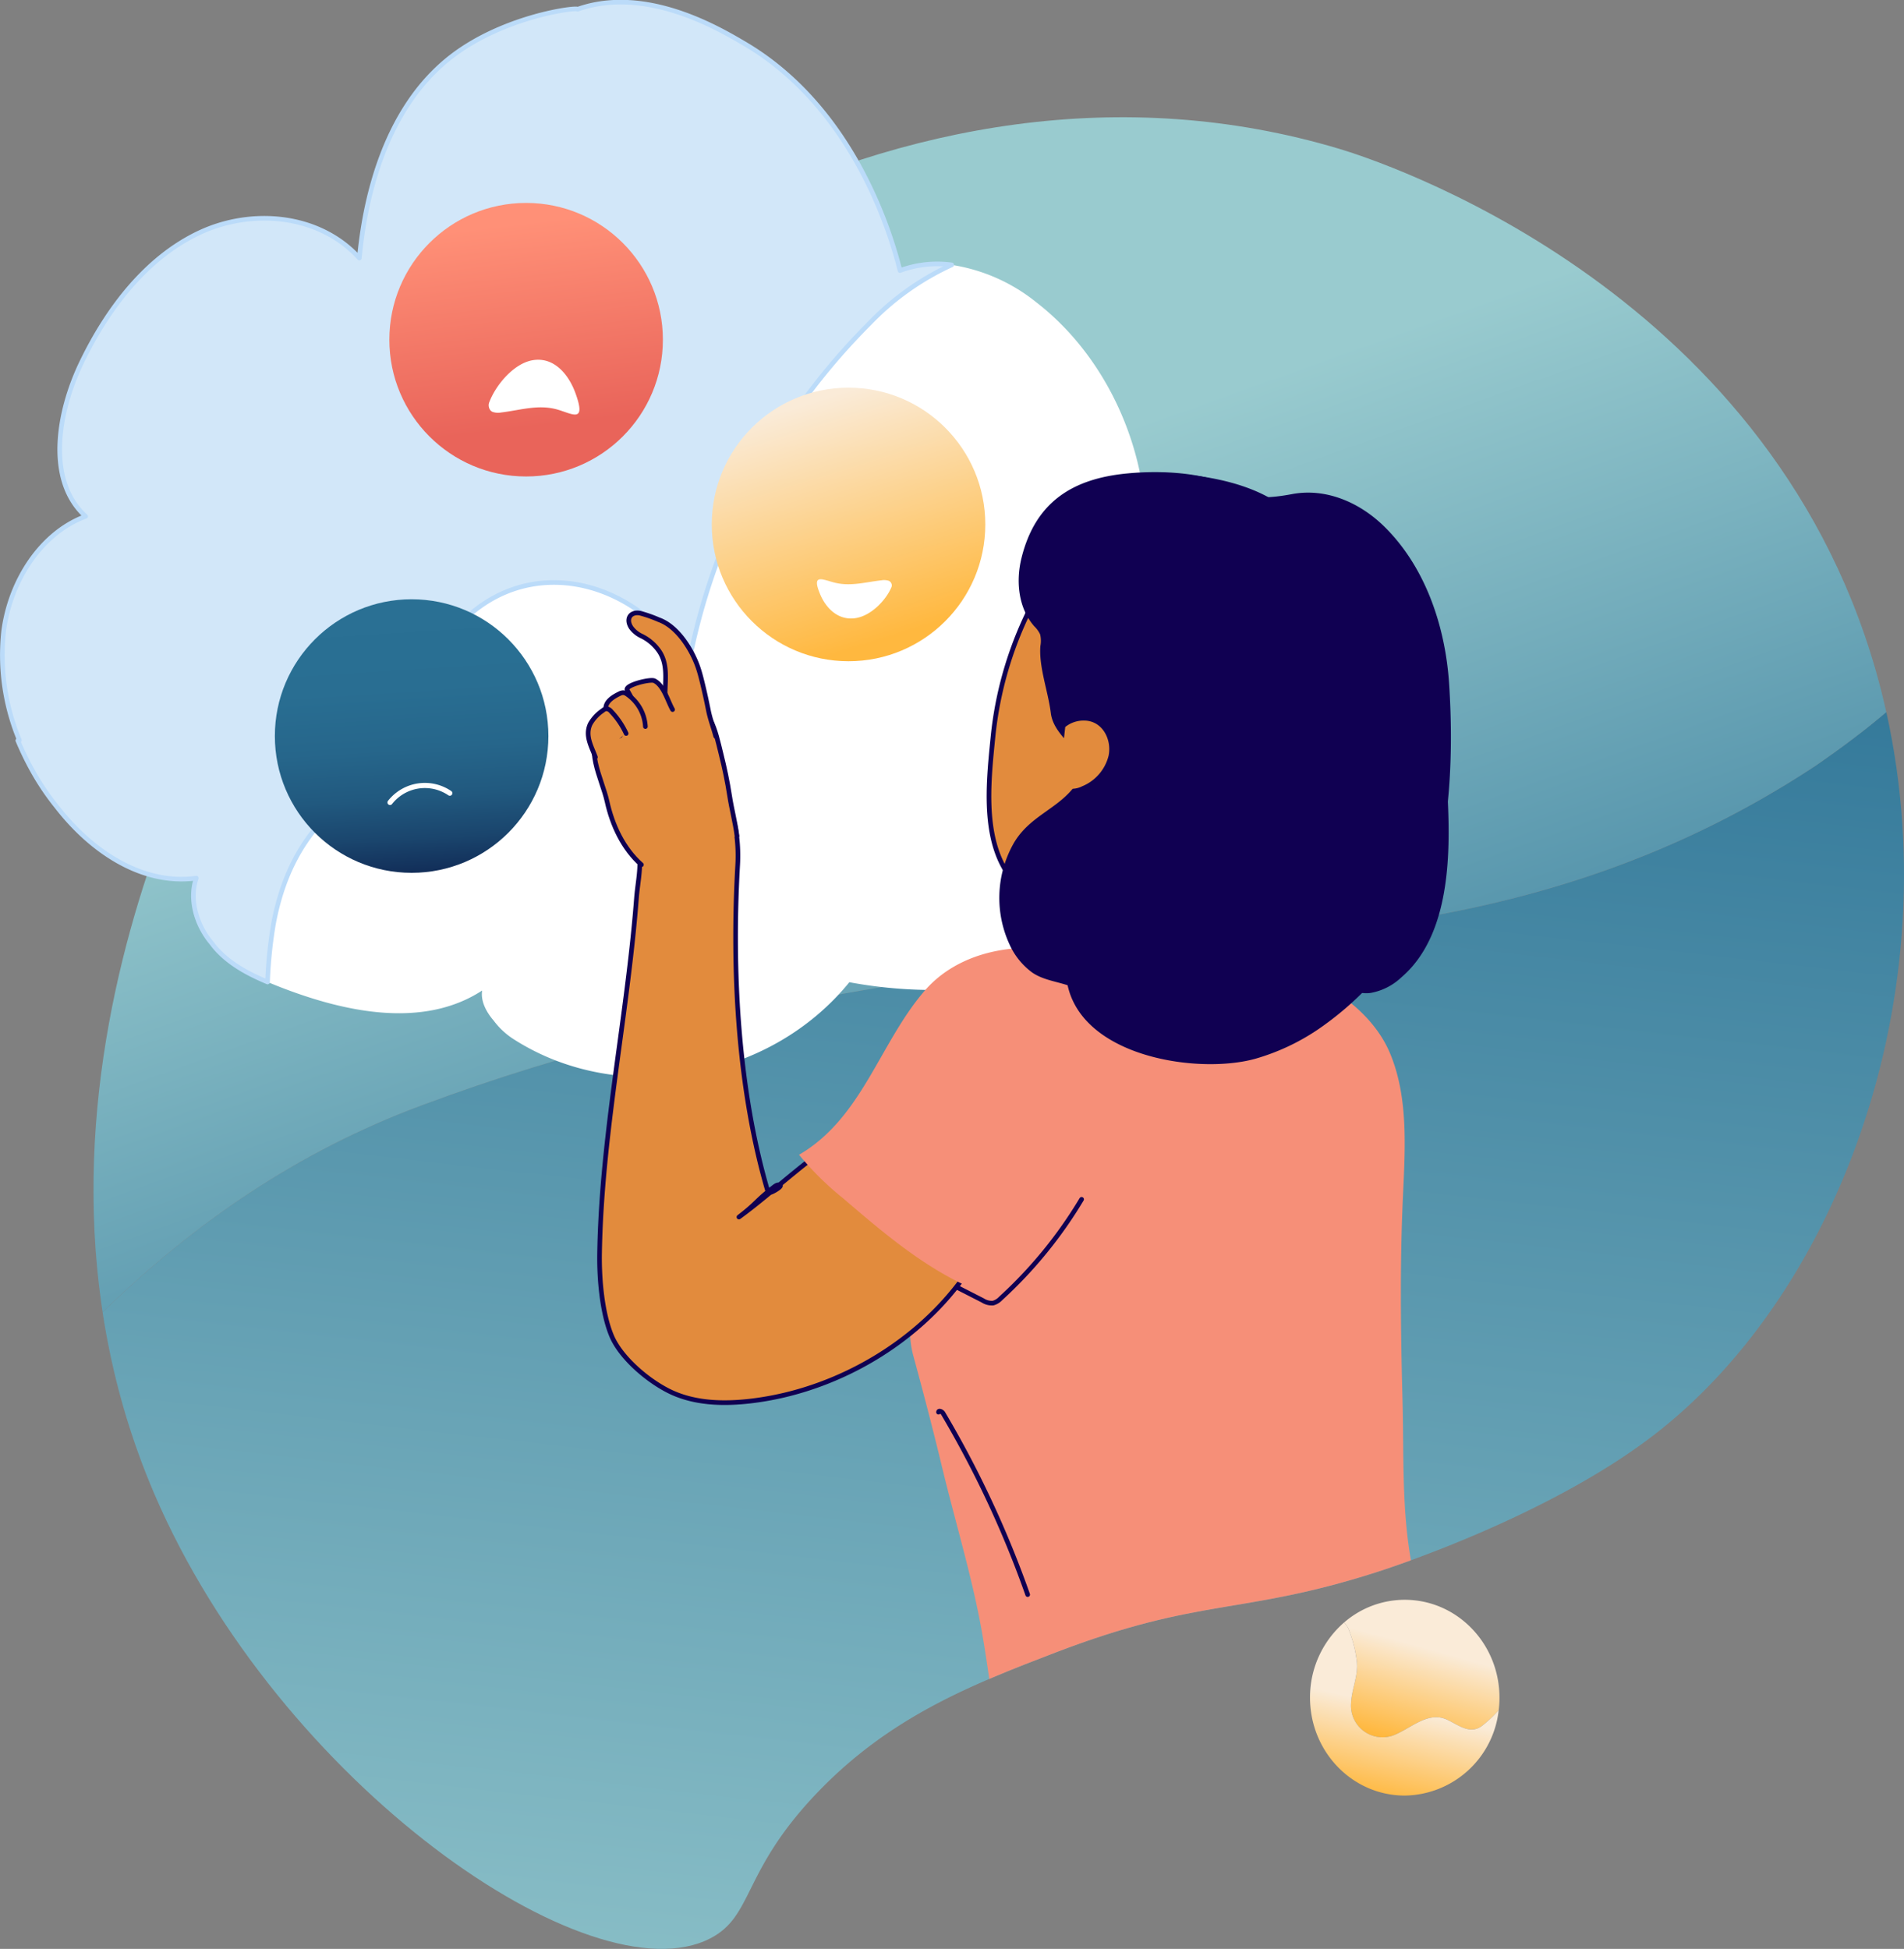 <svg xmlns="http://www.w3.org/2000/svg" xmlns:xlink="http://www.w3.org/1999/xlink" width="369.903" height="378.614" viewBox="0 0 369.903 378.614">
  <rect x="0" y="0" width="369.903" height="378.614" fill="#808080" stroke="none"/>
  <defs>
    <clipPath id="clip-path">
      <path id="Path_6" data-name="Path 6" d="M706.8,535.988c-23.14,11.972-83.9-30.027-108.058-86.447-33.51-78.252,14.587-158.067,19.733-166.315,39.826-63.859,126.513-120.01,210.478-94.9,6.923,2.07,82.84,26.177,104.3,101.48,16.217,56.906-5.4,119.4-43.223,148.462-20.521,15.77-51.015,25.7-53.936,26.628-26.253,8.383-34.068,4.772-62.258,15.575-16.468,6.31-32.252,12.55-46.363,27.33C712.875,523.084,715.233,531.624,706.8,535.988Z" transform="translate(-586.957 -182.201)" fill="none"/>
    </clipPath>
    <linearGradient id="linear-gradient" x1="0.591" y1="-0.207" x2="0.357" y2="1.212" gradientUnits="objectBoundingBox">
      <stop offset="0" stop-color="#2a7195"/>
      <stop offset="1" stop-color="#99cbcf"/>
    </linearGradient>
    <linearGradient id="linear-gradient-2" x1="0.7" y1="1.084" x2="0.361" y2="0.429" xlink:href="#linear-gradient"/>
    <linearGradient id="linear-gradient-3" x1="0.538" y1="0.354" x2="0.334" y2="1.011" gradientUnits="objectBoundingBox">
      <stop offset="0" stop-color="#faebd8"/>
      <stop offset="1" stop-color="#ffb83f"/>
    </linearGradient>
    <linearGradient id="linear-gradient-4" x1="0.487" y1="0.494" x2="0.359" y2="1.008" xlink:href="#linear-gradient-3"/>
    <linearGradient id="linear-gradient-5" x1="0.36" y1="0.053" x2="0.631" y2="0.919" xlink:href="#linear-gradient-3"/>
    <linearGradient id="linear-gradient-6" x1="0.463" y1="-0.081" x2="0.54" y2="1.139" gradientUnits="objectBoundingBox">
      <stop offset="0" stop-color="#2a7195"/>
      <stop offset="0.333" stop-color="#296e92"/>
      <stop offset="0.513" stop-color="#26668b"/>
      <stop offset="0.657" stop-color="#21597f"/>
      <stop offset="0.781" stop-color="#1a456d"/>
      <stop offset="0.891" stop-color="#112c57"/>
      <stop offset="0.992" stop-color="#060e3b"/>
      <stop offset="1" stop-color="#060c39"/>
    </linearGradient>
    <linearGradient id="linear-gradient-7" x1="0.45" y1="0.077" x2="0.537" y2="0.819" gradientUnits="objectBoundingBox">
      <stop offset="0" stop-color="#ff9077"/>
      <stop offset="1" stop-color="#e9645a"/>
    </linearGradient>
  </defs>
  <g id="gloria1" transform="translate(9.425 -52.802)">
    <g id="Group_9" data-name="Group 9" transform="translate(-9.001 53.217)">
      <g id="Group_2" data-name="Group 2" transform="translate(17.734 22.362)">
        <g id="Group_1" data-name="Group 1" clip-path="url(#clip-path)">
          <path id="Path_2" data-name="Path 2" d="M831.363,470.874c-61.414,6.563-120.953,12.658-178.617,34.223-24.109,8.948-44.264,22.9-62,40.19a144.475,144.475,0,0,0,10.007,35.188c24.161,56.42,84.918,98.418,108.058,86.447,8.436-4.364,6.079-12.9,20.672-28.19,14.111-14.78,29.9-21.02,46.363-27.33,28.19-10.8,36-7.192,62.258-15.575,2.921-.932,33.414-10.858,53.936-26.628,36.063-27.713,57.4-85.827,45.238-140.506-4.3,3.67-8.909,7.075-13.555,10.3C894.652,458.216,864.18,467.124,831.363,470.874Z" transform="translate(-588.968 -313.135)" fill="url(#linear-gradient)"/>
          <path id="Path_3" data-name="Path 3" d="M828.952,188.324c-83.964-25.108-170.651,31.044-210.478,94.9-4.371,7.007-39.735,65.66-29.739,131.127,17.74-17.286,37.9-31.242,62-40.19C708.4,352.6,767.941,346.5,829.355,339.94c32.817-3.75,63.289-12.658,92.356-31.879,4.645-3.226,9.254-6.631,13.555-10.3q-.888-3.991-2.015-7.956C911.791,214.5,835.875,190.394,828.952,188.324Z" transform="translate(-586.96 -182.201)" fill="url(#linear-gradient-2)"/>
          <path id="Path_4" data-name="Path 4" d="M972.179,710.313c-10.4,1.325-20.028-.519-25.323-10.731a35.463,35.463,0,0,1-2.515-7.27c-1.187-4.45-1.54-8.8-2.316-13.338-.939-5.492-1.622-11-2.562-16.489-1.892-11.042-5.257-21.877-7.884-32.812-1.733-7.216-3.612-14.393-5.565-21.552-1.654-6.059.143-11.846,2.89-17.466,1.463-2.993,4.107-5.623,5.984-8.326,5.908-8.508,11.884-16.958,18.023-25.262,6.6-8.93,13.652-18.5,23.2-23.636,12.626-6.793,36.316,1.171,42.488,15.838,3.607,8.573,2.956,18.495,2.523,27.947-.6,13.117-.431,26.257-.081,39.379.339,12.68-.408,25.779,3.213,37.939,1.322,4.439,3.07,8.884,2.929,13.557a26.283,26.283,0,0,1-.885,5.581c-3.148,12.552-8.145,21.022-18.733,26.932a96.927,96.927,0,0,1-14.637,6.8C985.965,709.886,979.228,709.415,972.179,710.313Z" transform="translate(-766.724 -367.467)" fill="#f68f78"/>
          <path id="Path_5" data-name="Path 5" d="M937.149,718.578c.017-.408.671-.139.879.212a199.735,199.735,0,0,1,16.441,35.224" transform="translate(-772.975 -467.009)" fill="none" stroke="#100052" stroke-linecap="round" stroke-linejoin="round" stroke-width="0.902"/>
        </g>
      </g>
      <g id="Group_3" data-name="Group 3" transform="translate(254.083 310.375)">
        <path id="Path_7" data-name="Path 7" d="M1106.14,802.373a24.4,24.4,0,0,1,1.523,5.922c.423,2.961-1.015,5.583-1.1,8.46a6.141,6.141,0,0,0,8.122,6.176c3.384-1.269,6.6-4.653,10.237-3.215,2.284.931,4.737,3.3,7.275,1.185a25.127,25.127,0,0,0,3.059-2.894,19.778,19.778,0,0,0,.15-2.438c0-10.5-8.239-19.019-18.4-19.019a17.973,17.973,0,0,0-11.786,4.413,4,4,0,0,1,.92,1.41Z" transform="translate(-1098.601 -796.549)" fill="url(#linear-gradient-3)"/>
        <path id="Path_8" data-name="Path 8" d="M1124.7,825.9c-2.538,2.115-4.991-.254-7.275-1.185-3.638-1.438-6.853,1.946-10.237,3.215a6.141,6.141,0,0,1-8.122-6.176c.084-2.877,1.523-5.5,1.1-8.46a24.4,24.4,0,0,0-1.523-5.922,4,4,0,0,0-.923-1.411,19.233,19.233,0,0,0-6.617,14.606c0,10.5,8.239,19.019,18.4,19.019a18.626,18.626,0,0,0,18.253-16.581,25.157,25.157,0,0,1-3.056,2.895Z" transform="translate(-1091.103 -801.549)" fill="url(#linear-gradient-4)"/>
      </g>
      <path id="Path_9" data-name="Path 9" d="M832.4,411.448c-.215,1.2-.431,2.4-.61,3.6a8.225,8.225,0,0,0,.61-3.6Z" transform="translate(-699.278 -281.613)" fill="#d2e7f9" stroke="#bbdbf9" stroke-linecap="round" stroke-linejoin="round" stroke-width="0.897"/>
      <path id="Path_10" data-name="Path 10" d="M854.582,333.032c-.182-3.431-.871-13.631-8.2-22.641-.365-.478-.744-.954-1.146-1.427a33.691,33.691,0,0,0-15.49-10.278c1.038-18.461-7.275-37.241-21.341-48.081a34.585,34.585,0,0,0-16.365-7.217,52.2,52.2,0,0,0-15.95,11.332,128.011,128.011,0,0,0-35.4,67.456,8.226,8.226,0,0,1-.61,3.6c.179-1.2.4-2.4.61-3.6a9.612,9.612,0,0,0-4.5-7.107c-8.76-9.733-23.361-13.627-35.041-5.84s-13.627,22.388-12.654,36.015c-4.867-3.893-8.761-2.92-12.654.973-8.76,5.84-13.627,14.6-15.574,25.308A87.366,87.366,0,0,0,659.13,382.7c.723.3,1.449.6,2.173.884,12.8,5.012,28.027,8.249,39.507.769-.317,1.963.7,4.062,2.217,5.824a14.662,14.662,0,0,0,3.806,3.574c20.5,13.206,49.636,8.294,65.311-11.01a89.347,89.347,0,0,0,38.635-1.311c11.708-3.053,25.275-6.59,34.849-19.76C847.879,358.571,855.374,347.934,854.582,333.032Z" transform="translate(-607.559 -192.34)" fill="#fff"/>
      <path id="Path_11" data-name="Path 11" d="M617.4,288.378c3.893-3.893,7.787-4.867,12.654-.973-.974-13.627.973-28.228,12.654-36.015s26.281-3.893,35.041,5.84a9.612,9.612,0,0,1,4.5,7.107,128.01,128.01,0,0,1,35.4-67.456A52.2,52.2,0,0,1,733.6,185.548a20.854,20.854,0,0,0-10.043,1.1c-1.549-6.149-8.555-31.324-30.2-44.068-5.153-3.034-19.249-11.334-32.424-6.7-.137-.443-14.142,1.279-24.369,9.091-13.664,10.438-17.081,29.071-18.046,39.249-7.767-8.573-20.939-9.721-31.156-4.88s-17.741,14.628-22.84,25.233c-4.6,9.575-6.869,22.862.826,29.826-8.731,3.238-14.691,12.6-15.939,22.366a42.936,42.936,0,0,0,3.06,21.117,2.991,2.991,0,0,0-.3.065,57.667,57.667,0,0,0,3.011,6.163,48.747,48.747,0,0,0,4.533,6.671c6.845,8.861,16.779,15.326,27.128,13.9-1.451,4.2.082,9.208,2.958,12.591.274.375.559.739.863,1.081,2.719,3.052,6.324,4.951,10.023,6.508a87.378,87.378,0,0,1,1.132-11.179C603.777,302.979,608.643,294.218,617.4,288.378Z" transform="translate(-549.13 -134.502)" fill="#d2e7f9" stroke="#bbdbf9" stroke-linecap="round" stroke-linejoin="round" stroke-width="0.897"/>
      <g id="Group_6" data-name="Group 6" transform="translate(113.845 91.459)">
        <g id="Group_4" data-name="Group 4" transform="translate(0 27.194)">
          <path id="Path_12" data-name="Path 12" d="M823.754,542.5c8.9-6.41,19.337-17.622,30.231-19.98,10.679-2.312,20.664,2.81,20.226,14.652a27.854,27.854,0,0,1-3.928,12.531c-8.905,15.725-26.621,26.544-44.44,28.559-5.144.581-10.541.439-15.235-1.744-4.207-1.956-9.755-6.542-11.594-10.948-1.867-4.474-2.412-11.131-2.335-15.958.246-15.368,2.546-30.593,4.573-45.8,1.028-7.711,1.994-15.436,2.591-23.194.226-2.945.856-5.518.586-8.464-.263-2.865-.953-6.127.663-8.743,1.5-2.427,4.826-4.27,7.53-4.878,9.6-2.16,11.284,8.709,10.89,15.572-1.18,20.55.047,43.805,5.915,63.62.123.416,2.705-1.092,2.37-1.368s-.829-.009-1.172.256C826.839,539.532,827.539,539.587,823.754,542.5Z" transform="translate(-794.467 -425.13)" fill="#e28b3d" stroke="#100052" stroke-linecap="round" stroke-linejoin="round" stroke-width="0.902"/>
          <path id="Path_13" data-name="Path 13" d="M803.591,454.571c-3.558-3.128-5.675-7.746-6.671-12.264-1.005-4.562-4.678-10.637-.815-14.8,2.021-2.179,4.185-4.538,6.928-5.638,1.583-.635,2.33-.034,3.9.137,1.524.165,3.065-.1,4.575.257,5.665,1.329,6.381,6.113,7.567,10.848.666,2.662,1.23,5.351,1.647,8.063.4,2.617,1.1,5.179,1.432,7.8" transform="translate(-793.247 -405.649)" fill="#e28b3d" stroke="#100052" stroke-linecap="round" stroke-linejoin="round" stroke-width="0.902"/>
          <path id="Path_14" data-name="Path 14" d="M825.679,411.56c-.458-1.735-1.075-3.28-1.424-5.043q-.542-2.745-1.208-5.465c-.247-1.007-.506-2.012-.85-2.99-1.215-3.447-4-7.888-7.612-9.152a24.872,24.872,0,0,0-3.614-1.265c-1.83-.34-2.842,1.09-1.718,2.81a5.255,5.255,0,0,0,1.967,1.618,8.851,8.851,0,0,1,3.421,2.885c2.1,3.007.944,6.721,1.25,10.081" transform="translate(-800.9 -387.596)" fill="#e28b3d" stroke="#100052" stroke-linecap="round" stroke-linejoin="round" stroke-width="0.902"/>
          <path id="Path_15" data-name="Path 15" d="M816.9,421.232c-.94-1.645-1.743-4.762-3.564-5.611-.784-.365-5.826.858-5.256,1.843a33.054,33.054,0,0,1,2.781,6.028,1.5,1.5,0,0,0-.078-.525" transform="translate(-800.501 -402.447)" fill="#e28b3d" stroke="#100052" stroke-linecap="round" stroke-linejoin="round" stroke-width="0.902"/>
          <path id="Path_16" data-name="Path 16" d="M806.959,427.229a8.194,8.194,0,0,0-3.531-6.266,1.52,1.52,0,0,0-.78-.32,1.674,1.674,0,0,0-.757.228c-1.247.6-2.689,1.517-2.626,2.9a3.447,3.447,0,0,0,.325,1.153q.788,1.885,1.747,3.692a.87.87,0,0,0,.376.433c.18.077.443-.034.434-.229" transform="translate(-795.844 -405.15)" fill="#e28b3d" stroke="#100052" stroke-linecap="round" stroke-linejoin="round" stroke-width="0.902"/>
          <path id="Path_17" data-name="Path 17" d="M799.344,432.116a15.92,15.92,0,0,0-2.921-4.286,1.293,1.293,0,0,0-.91-.516,1.338,1.338,0,0,0-.732.362,7.729,7.729,0,0,0-2.406,2.585c-1.072,2.278.232,4.355,1,6.465" transform="translate(-791.969 -408.693)" fill="#e28b3d" stroke="#100052" stroke-linecap="round" stroke-linejoin="round" stroke-width="0.902"/>
        </g>
        <path id="Path_18" data-name="Path 18" d="M879.35,566.582a58.657,58.657,0,0,0,8.625,8.508c8.848,7.6,18.007,15.376,29.088,19.015a25.73,25.73,0,0,0,11.748,1.385c6.423-.965,11.933-5.418,15.486-10.855s5.392-11.8,6.812-18.143c1.474-6.577,3.927-14.186,1.71-20.653-2.331-6.8-6.578-12.71-13.161-15.947-11.129-5.473-27.344-5.064-35.875,4.794C894.969,544.872,891.63,559.438,879.35,566.582Z" transform="translate(-838.385 -434.118)" fill="#f68f78"/>
        <g id="Group_5" data-name="Group 5" transform="translate(77.864)">
          <path id="Path_19" data-name="Path 19" d="M1009.69,352.247a28.825,28.825,0,0,1,10.623,19.3c1.066,9.316-5.255,17.782-8.177,26.486a39.628,39.628,0,0,1-24.864,23.988,29.813,29.813,0,0,1-8.109,1c-4.206.1-8.648,0-12.257-2.167-10.775-6.458-9.131-20.749-8.079-31.351a71.73,71.73,0,0,1,10.449-30.8c4.645-7.434,9.73-12.46,18.872-13.006A32.76,32.76,0,0,1,1009.69,352.247Z" transform="translate(-958.057 -338.114)" fill="#e28b3d" stroke="#100052" stroke-linecap="round" stroke-linejoin="round" stroke-width="0.902"/>
          <path id="Path_20" data-name="Path 20" d="M981.626,352.586a23.88,23.88,0,0,1-4.828-3.15,5.619,5.619,0,0,1-1.478-1.691,4.832,4.832,0,0,1-.407-2.346c.151-4.153,2.979-7.836,6.463-10.1a34.161,34.161,0,0,1,19.488-5.475c10.245.536,22.039,2.713,28.15,11.6.983,1.429,1.951,3.1,1.61,4.8a4.64,4.64,0,0,1-2.709,3.1,13.719,13.719,0,0,1-4.142.963c-4.221.529-8.724.639-12.8,1.673-5.491,1.394-10.22,3.509-16.048,3.561a29.571,29.571,0,0,1-13.3-2.935Z" transform="translate(-967.008 -329.694)" fill="#100052" stroke="#100052" stroke-linecap="round" stroke-linejoin="round" stroke-width="0.316"/>
          <path id="Path_21" data-name="Path 21" d="M1025.98,399.278c-1.191-9-3.627-17.912-6.025-26.7-2.038-7.473,2.467-11.631,1-18.874-1.277-6.3-3.257-14.365-8.482-18.632-6.482-5.293-17.129-5.98-25.087-5.225-10.609,1.006-17.757,5.545-20.415,16.357-1.1,4.471-.586,9.59,2.442,13.059a5.544,5.544,0,0,1,1.182,1.635,5.463,5.463,0,0,1,.064,2.314c-.331,4.037,1.524,8.9,2.019,12.99.7,5.778,9.36,7.984,4.645,14.3-3.494,4.684-9.077,5.9-12.092,11.507a21.426,21.426,0,0,0-.611,19.056,13.7,13.7,0,0,0,4.361,5.441c2.49,1.727,5.8,1.8,8.539,3.124,3.946,1.912,7.263,4.933,11.419,6.443,11.37,4.132,26.093,3.274,33.1-6.586,3.145-4.425,4.244-9.99,4.57-15.41A77.235,77.235,0,0,0,1025.98,399.278Z" transform="translate(-960.509 -329.59)" fill="#100052" stroke="#100052" stroke-linecap="round" stroke-linejoin="round" stroke-width="0.316"/>
          <path id="Path_22" data-name="Path 22" d="M988.4,433.468a5.665,5.665,0,0,1,3.767-1.244c3.408.059,5.294,3.583,4.666,6.778a8.663,8.663,0,0,1-5.144,5.981,4.317,4.317,0,0,1-2.841.4,2.009,2.009,0,0,1-1.53-2.17" transform="translate(-973.583 -384.107)" fill="#e28b3d"/>
          <path id="Path_23" data-name="Path 23" d="M1051.68,342.976c7.946,7.692,11.956,19.176,12.707,30.579.947,14.377.367,34.312-6.966,47.038a60.615,60.615,0,0,1-18.58,20.09,42.6,42.6,0,0,1-12.02,5.586c-11.8,3.272-37.086-.833-36.588-17.969.214-7.34,3.773-14.146,7.99-20.009,5.755-8,11.474-13.917,14.458-23.538a70.823,70.823,0,0,0,3.167-29.063c-.607-5.2-2.624-13.378.156-18.2,1.985-3.444,3.108-2.162,5.951-1.09,3.982,1.5,7.912,1.251,12.111.464C1040.49,335.659,1046.93,338.38,1051.68,342.976Z" transform="translate(-975.145 -332.597)" fill="#100052" stroke="#100052" stroke-linecap="round" stroke-linejoin="round" stroke-width="0.307"/>
          <path id="Path_24" data-name="Path 24" d="M1115.22,455.171a11.546,11.546,0,0,1-5.8,2.99,5.513,5.513,0,0,1-5.645-2.584c-.851-1.684-.5-3.7-.151-5.553a170.821,170.821,0,0,0,1.332-53.913c-.721-5.341,1.149-19.417,9.064-12.414,9.6,8.5,9.543,25.083,10.129,36.9C1124.7,431.788,1124.51,447.2,1115.22,455.171Z" transform="translate(-1035.181 -357.315)" fill="#100052" stroke="#100052" stroke-linecap="round" stroke-linejoin="round" stroke-width="0.316"/>
        </g>
        <path id="Path_25" data-name="Path 25" d="M945.206,647.789l4.814,2.456a3.264,3.264,0,0,0,2.009.522,3.2,3.2,0,0,0,1.482-.912,85.649,85.649,0,0,0,15.718-19.249" transform="translate(-873.367 -489.486)" fill="none" stroke="#100052" stroke-linecap="round" stroke-linejoin="round" stroke-width="0.902"/>
      </g>
      <ellipse id="Ellipse_1" data-name="Ellipse 1" cx="26.57" cy="26.571" rx="26.57" ry="26.571" transform="translate(137.857 74.901)" fill="url(#linear-gradient-5)"/>
      <g id="Group_7" data-name="Group 7" transform="translate(52.976 116.007)">
        <ellipse id="Ellipse_2" data-name="Ellipse 2" cx="26.57" cy="26.571" rx="26.57" ry="26.571" transform="translate(0 0)" fill="url(#linear-gradient-6)"/>
        <path id="Path_26" data-name="Path 26" d="M721.467,460.606a8.6,8.6,0,0,0-11.617,1.8" transform="translate(-687.479 -422.936)" fill="none" stroke="#fff" stroke-linecap="round" stroke-linejoin="round" stroke-width="1"/>
      </g>
      <g id="Group_8" data-name="Group 8" transform="translate(75.219 39.008)">
        <ellipse id="Ellipse_3" data-name="Ellipse 3" cx="26.57" cy="26.571" rx="26.57" ry="26.571" transform="translate(0 0)" fill="url(#linear-gradient-7)"/>
        <path id="Path_27" data-name="Path 27" d="M751.482,292.817a3.2,3.2,0,0,0,1.688.123c3.673-.435,7.163-1.618,10.862-.589,2.959.836,5.754,2.806,3.559-3.2-1.294-3.539-4.107-7.064-8.283-6.367-3.684.615-7.16,4.8-8.427,8.109a1.6,1.6,0,0,0,.211,1.638,1.273,1.273,0,0,0,.39.286Z" transform="translate(-731.448 -252.23)" fill="#fff"/>
      </g>
      <path id="Path_28" data-name="Path 28" d="M900.684,373.944a3,3,0,0,0-1.39-.079c-3.022.335-5.889,1.206-8.94.487-2.441-.585-4.752-1.986-2.914,2.321,1.083,2.539,3.418,5.06,6.852,4.534,3.03-.464,5.871-3.5,6.9-5.884a.969.969,0,0,0-.5-1.379Z" transform="translate(-728.485 -261.541)" fill="#fff"/>
    </g>
  </g>
</svg>
